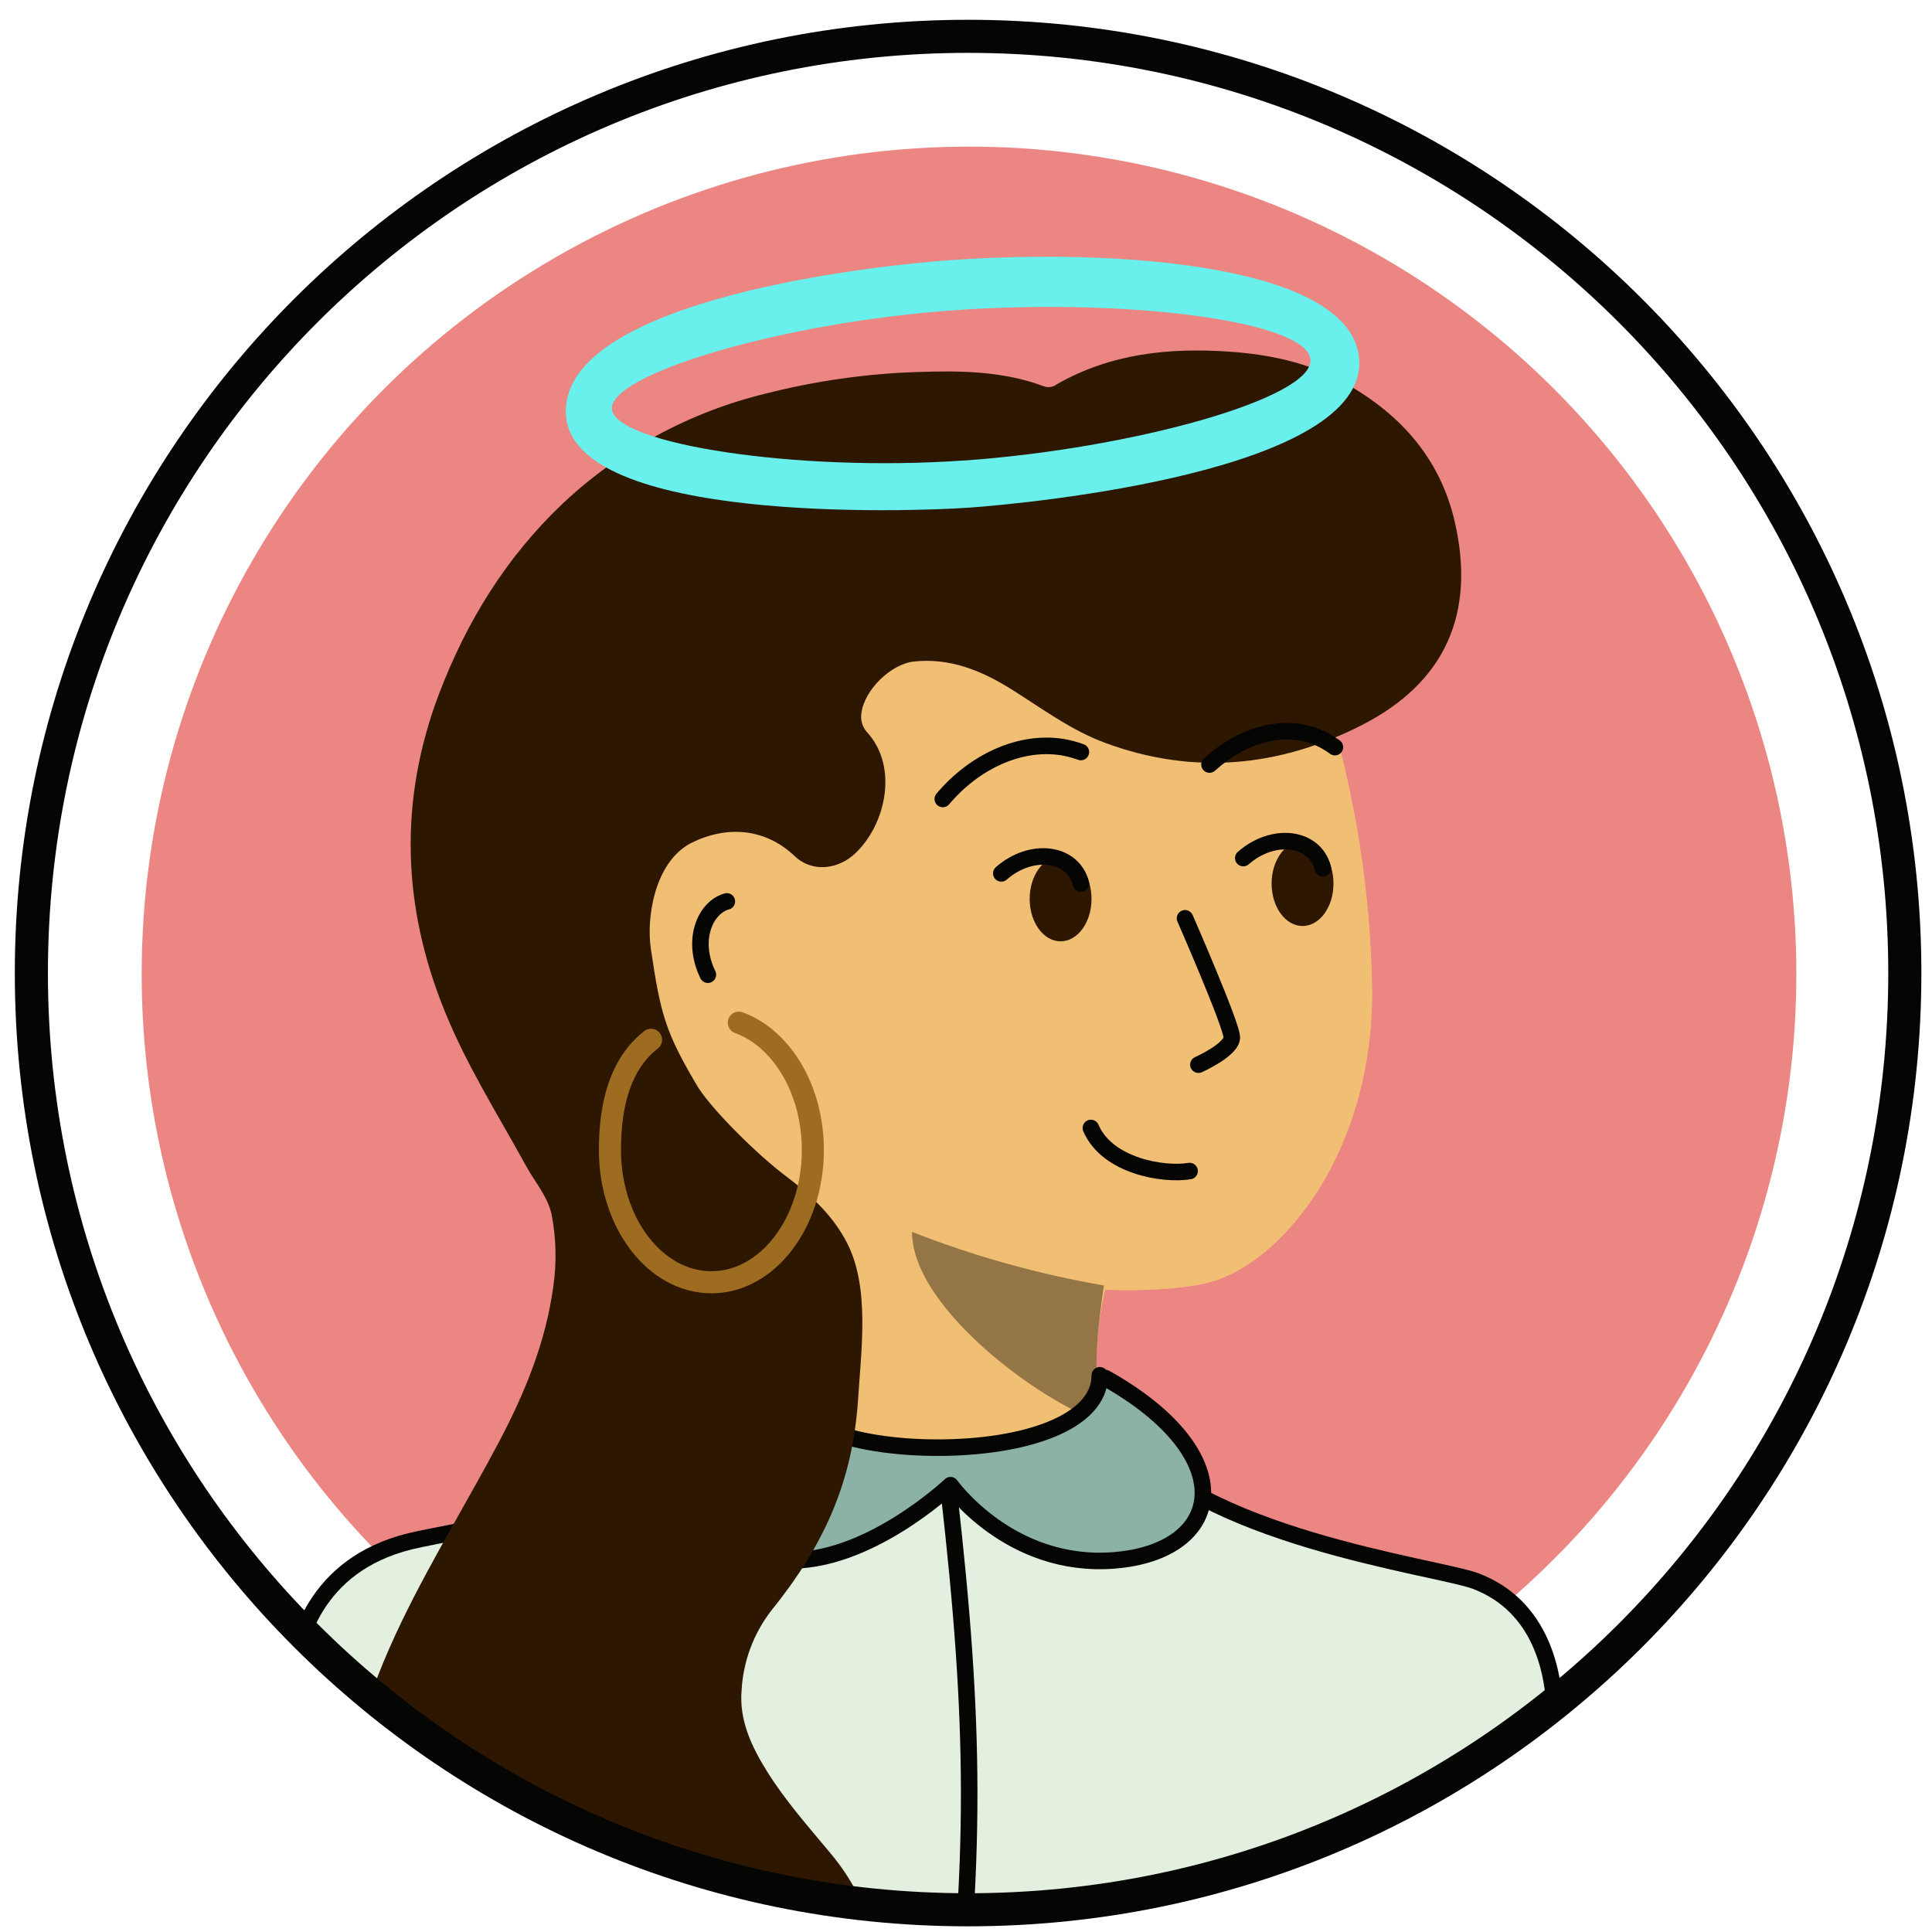 <svg width="66" height="66" viewBox="0 0 66 66" fill="none" xmlns="http://www.w3.org/2000/svg">
<g filter="url(#filter0_d_550:5068)">
<g clip-path="url(#clip0_550:5068)">
<path d="M1.071 32.487C1.071 14.814 15.398 0.487 33.071 0.487C50.744 0.487 65.071 14.814 65.071 32.487C65.071 50.16 50.744 64.487 33.071 64.487C15.398 64.487 1.071 50.16 1.071 32.487Z" fill="white"/>
<rect x="1.071" y="0.487" width="64.063" height="64.063" fill="#EB8682"/>
<circle cx="33.103" cy="32.518" r="30.147" stroke="white" stroke-width="3.768"/>
<path d="M37.753 43.304C36.387 43.262 32.335 41.969 31.529 41.372L37.753 43.304Z" fill="#F1BF73"/>
<path d="M38.315 49.677C40.835 53.207 48.982 54.254 50.372 54.759C52.652 55.623 53.04 57.959 53.074 59.231C53.171 62.857 53.597 69.076 52.325 72.363" fill="#F1BF73"/>
<path d="M38.315 49.677C36.786 46.922 37.753 43.304 37.753 43.304C37.753 43.304 40.715 43.445 41.903 42.837C44.186 41.852 46.899 38.251 46.871 33.096C46.806 28.453 45.83 23.868 43.999 19.605C42.347 15.311 32.093 11.298 24.369 18.797C24.369 18.797 20.204 22.622 22.623 28.979" fill="#F1BF73"/>
<path d="M10.621 72.363C9.521 68.822 9.954 59.512 10.113 58.198C10.273 56.884 10.887 54.219 14.141 53.407C15.58 53.044 24.59 51.58 26.418 49.041" fill="#F1BF73"/>
<path d="M26.86 39.441C26.86 39.441 23.835 37.715 22.628 34.116C21.422 30.517 22.623 28.979 22.623 28.979C23.591 27.528 27.445 27.172 27.445 31.55" fill="#F1BF73"/>
<path d="M26.86 39.441C27.091 44.015 27.149 46.114 26.418 49.041L26.86 39.441Z" fill="#F1BF73"/>
<path d="M38.315 49.677C40.835 53.207 48.982 54.254 50.372 54.759C52.652 55.623 53.04 57.959 53.074 59.231C53.171 62.857 53.597 69.076 52.325 72.363H10.621C9.521 68.822 9.954 59.512 10.113 58.198C10.273 56.884 10.887 54.219 14.141 53.407C15.58 53.044 24.59 51.58 26.418 49.041C27.149 46.114 27.091 44.015 26.86 39.441C26.86 39.441 23.835 37.715 22.628 34.116C21.422 30.517 22.623 28.979 22.623 28.979C20.204 22.622 24.369 18.797 24.369 18.797C32.093 11.298 42.347 15.311 43.999 19.605C45.83 23.868 46.806 28.453 46.871 33.096C46.899 38.251 44.186 41.852 41.903 42.837C40.715 43.445 37.753 43.304 37.753 43.304C37.753 43.304 36.786 46.922 38.315 49.677Z" fill="#F1BF73"/>
<path opacity="0.4" d="M37.71 43.159C37.528 44.44 37.247 46.322 37.71 47.828C35.995 47.42 31.156 44.059 31.156 41.329C33.274 42.16 35.469 42.773 37.71 43.159Z" fill="#050504"/>
<path d="M24.83 30.04C24.1 30.239 23.601 31.348 24.182 32.543" stroke="#050504" stroke-width="0.565" stroke-linecap="round"/>
<path d="M10.46 70.857C9.355 67.316 9.79 58.006 9.95 56.692C10.11 55.379 10.728 52.713 13.997 51.902C15.443 51.538 24.441 50.179 26.278 47.64" fill="#E3F0DF"/>
<path d="M10.46 70.857C9.355 67.316 9.79 58.006 9.95 56.692C10.11 55.379 10.728 52.713 13.997 51.902C15.443 51.538 24.441 50.179 26.278 47.64C26.278 47.64 29.383 49.146 32.207 48.958L38.325 48.205C40.856 51.734 49.003 52.749 50.4 53.253C52.691 54.117 53.081 56.453 53.114 57.726C53.212 61.351 53.639 67.57 52.361 70.857H12.725H10.46Z" fill="#E3F0DF"/>
<path d="M10.46 70.857C9.355 67.316 9.79 58.006 9.95 56.692C10.11 55.379 10.728 52.713 13.997 51.902C15.443 51.538 24.441 50.179 26.278 47.64C26.278 47.64 29.383 49.146 32.207 48.958L38.325 48.205C40.856 51.734 49.003 52.749 50.4 53.253C52.691 54.117 53.081 56.453 53.114 57.726C53.212 61.351 53.639 67.57 52.361 70.857H12.725H10.46Z" stroke="#050504" stroke-width="0.565" stroke-linecap="round" stroke-linejoin="round"/>
<path d="M32.413 50.181C33.322 58.194 33.359 62.686 32.413 70.699" stroke="#050504" stroke-width="0.565" stroke-linecap="round"/>
<path d="M37.572 46.228C37.572 47.856 34.984 48.7 32.029 48.7C29.074 48.7 26.549 47.856 26.549 46.228C21.557 49.937 24.134 52.429 26.849 52.547C29.638 52.67 32.471 49.982 32.471 49.982C32.471 49.982 34.497 52.833 38.058 52.551C41.823 52.252 42.481 48.975 37.759 46.322" fill="#8CB2A5"/>
<path d="M37.572 46.228C37.572 47.856 34.984 48.7 32.029 48.7C29.074 48.7 26.549 47.856 26.549 46.228C21.557 49.937 24.134 52.429 26.849 52.547C29.638 52.67 32.471 49.982 32.471 49.982C32.471 49.982 34.497 52.833 38.058 52.551C41.823 52.252 42.481 48.975 37.759 46.322" stroke="#050504" stroke-width="0.565" stroke-linecap="round" stroke-linejoin="round"/>
<path d="M27.157 28.501C27.771 29.073 28.656 28.935 29.226 28.39C30.292 27.367 30.683 25.402 29.609 24.247C29.534 24.161 29.479 24.06 29.448 23.95C29.416 23.84 29.409 23.725 29.427 23.612C29.521 22.819 30.437 21.925 31.226 21.844C32.448 21.715 33.514 22.149 34.526 22.777C35.59 23.443 36.591 24.199 37.775 24.631C40.775 25.735 43.715 25.448 46.517 24.019C49.368 22.567 50.419 20.21 49.696 17.068C49.182 14.836 47.754 13.307 45.8 12.253C44.616 11.613 43.323 11.351 41.992 11.259C39.934 11.119 37.939 11.322 36.103 12.374C36.041 12.421 35.968 12.453 35.892 12.465C35.815 12.477 35.736 12.47 35.663 12.444C34.257 11.916 32.787 11.905 31.321 11.955C29.58 12.013 27.85 12.26 26.161 12.691C23.565 13.319 21.174 14.615 19.22 16.451C17.297 18.277 15.942 20.468 14.996 22.953C13.614 26.611 13.74 30.221 15.2 33.809C15.954 35.662 17.022 37.347 17.978 39.089C18.275 39.63 18.706 40.114 18.841 40.723C19.002 41.544 19.021 42.387 18.899 43.214C18.641 45.1 17.932 46.824 17.053 48.491C15.969 50.543 14.749 52.519 13.736 54.609C12.528 57.113 11.683 59.689 11.782 62.493C11.749 63.406 11.815 64.32 11.978 65.219C12.405 67.81 13.934 69.745 15.727 71.484C16.91 72.63 18.378 73.298 20.001 73.594C21.586 73.885 23.17 74.176 24.793 73.963C26.48 73.745 27.78 72.938 28.545 71.377C28.892 70.667 29.199 69.937 29.465 69.192C30.323 66.8 30.038 64.561 28.388 62.577C27.625 61.657 26.826 60.765 26.192 59.742C25.669 58.901 25.248 58.003 25.334 56.993C25.388 56.007 25.738 55.061 26.337 54.281C28.137 52.055 29.128 49.886 29.312 47.06C29.423 45.336 29.718 43.216 28.931 41.696C28.488 40.841 27.802 40.144 26.84 39.419C25.879 38.694 24.376 37.211 23.853 36.399C22.733 34.521 22.566 33.906 22.232 31.643C22.079 30.609 22.354 28.712 23.595 28.052C24.815 27.439 26.135 27.524 27.157 28.501Z" fill="#2E1701"/>
<path d="M40.741 30.503C40.678 30.36 40.512 30.294 40.369 30.357C40.226 30.42 40.161 30.587 40.223 30.729L40.741 30.503ZM40.824 35.359C40.681 35.423 40.617 35.59 40.681 35.733C40.745 35.875 40.912 35.939 41.055 35.876L40.824 35.359ZM31.991 26.359C31.89 26.478 31.906 26.656 32.025 26.757C32.144 26.857 32.323 26.842 32.423 26.723L31.991 26.359ZM36.308 24.771L36.356 24.493L36.354 24.492L36.308 24.771ZM36.826 25.202C36.972 25.256 37.135 25.182 37.189 25.035C37.244 24.889 37.169 24.726 37.023 24.672L36.826 25.202ZM41.127 25.156C41.012 25.261 41.004 25.44 41.109 25.555C41.215 25.67 41.394 25.678 41.509 25.573L41.127 25.156ZM45.11 24.474L45.229 24.218L45.228 24.217L45.11 24.474ZM45.432 24.995C45.557 25.089 45.734 25.064 45.828 24.94C45.922 24.815 45.897 24.638 45.773 24.544L45.432 24.995ZM40.482 30.616C40.223 30.729 40.223 30.729 40.223 30.73C40.223 30.73 40.223 30.73 40.223 30.73C40.223 30.73 40.223 30.73 40.224 30.73C40.224 30.73 40.224 30.731 40.224 30.732C40.225 30.734 40.226 30.736 40.228 30.74C40.231 30.747 40.235 30.757 40.241 30.77C40.253 30.797 40.27 30.836 40.292 30.886C40.335 30.986 40.397 31.13 40.472 31.304C40.622 31.652 40.821 32.12 41.02 32.601C41.219 33.082 41.418 33.574 41.566 33.971C41.64 34.169 41.7 34.341 41.742 34.474C41.763 34.541 41.778 34.594 41.787 34.635C41.798 34.681 41.798 34.694 41.798 34.686H42.363C42.363 34.625 42.35 34.559 42.337 34.506C42.324 34.447 42.304 34.379 42.281 34.306C42.235 34.158 42.171 33.976 42.095 33.773C41.944 33.367 41.742 32.868 41.542 32.385C41.342 31.901 41.142 31.43 40.992 31.081C40.916 30.906 40.854 30.762 40.81 30.661C40.788 30.61 40.771 30.571 40.759 30.544C40.753 30.531 40.749 30.52 40.746 30.513C40.744 30.51 40.743 30.507 40.742 30.505C40.742 30.505 40.742 30.504 40.741 30.503C40.741 30.503 40.741 30.503 40.741 30.503C40.741 30.503 40.741 30.503 40.741 30.503C40.741 30.503 40.741 30.503 40.482 30.616ZM41.798 34.686C41.798 34.672 41.799 34.712 41.702 34.809C41.616 34.895 41.494 34.985 41.359 35.071C41.226 35.155 41.092 35.227 40.989 35.279C40.939 35.305 40.897 35.325 40.867 35.339C40.853 35.346 40.842 35.351 40.834 35.355C40.83 35.356 40.828 35.358 40.826 35.358C40.825 35.359 40.824 35.359 40.824 35.359C40.824 35.359 40.824 35.359 40.824 35.359C40.824 35.359 40.824 35.359 40.824 35.359C40.824 35.359 40.824 35.359 40.824 35.359C40.824 35.359 40.824 35.359 40.939 35.617C41.055 35.876 41.055 35.875 41.055 35.875C41.055 35.875 41.055 35.875 41.055 35.875C41.055 35.875 41.055 35.875 41.055 35.875C41.055 35.875 41.056 35.875 41.056 35.875C41.057 35.874 41.058 35.874 41.059 35.873C41.062 35.872 41.065 35.871 41.07 35.868C41.079 35.864 41.093 35.858 41.109 35.85C41.142 35.834 41.19 35.812 41.246 35.783C41.358 35.726 41.508 35.645 41.661 35.549C41.811 35.454 41.974 35.337 42.102 35.209C42.219 35.092 42.363 34.91 42.363 34.686H41.798ZM32.423 26.723C33.451 25.503 34.926 24.831 36.262 25.05L36.354 24.492C34.771 24.233 33.11 25.03 31.991 26.359L32.423 26.723ZM36.26 25.05C36.453 25.083 36.643 25.134 36.826 25.202L37.023 24.672C36.806 24.592 36.583 24.532 36.356 24.493L36.26 25.05ZM41.509 25.573C42.594 24.579 43.934 24.242 44.991 24.73L45.228 24.217C43.898 23.603 42.319 24.064 41.127 25.156L41.509 25.573ZM44.991 24.73C45.147 24.803 45.295 24.891 45.432 24.995L45.773 24.544C45.603 24.416 45.421 24.307 45.229 24.218L44.991 24.73Z" fill="#050504"/>
<path d="M37.266 37.779C37.824 39.085 39.757 39.399 40.638 39.251" stroke="#050504" stroke-width="0.565" stroke-miterlimit="10" stroke-linecap="round"/>
<path d="M36.231 31.403C36.815 31.403 37.288 30.754 37.288 29.954C37.288 29.153 36.815 28.504 36.231 28.504C35.648 28.504 35.175 29.153 35.175 29.954C35.175 30.754 35.648 31.403 36.231 31.403Z" fill="#2E1701"/>
<path d="M36.926 29.43C36.644 28.353 35.229 28.186 34.206 29.082" stroke="#050504" stroke-width="0.565" stroke-linecap="round"/>
<path d="M44.497 30.88C45.081 30.88 45.554 30.231 45.554 29.43C45.554 28.63 45.081 27.981 44.497 27.981C43.913 27.981 43.44 28.63 43.44 29.43C43.44 30.231 43.913 30.88 44.497 30.88Z" fill="#2E1701"/>
<path d="M45.192 28.907C44.909 27.83 43.495 27.663 42.472 28.559" stroke="#050504" stroke-width="0.565" stroke-linecap="round"/>
<path d="M22.241 34.767C21.231 35.557 20.836 36.885 20.836 38.532C20.836 41.027 22.388 43.05 24.302 43.05C26.216 43.05 27.768 41.027 27.768 38.532C27.768 36.46 26.698 34.714 25.239 34.181" stroke="#9D6C21" stroke-width="0.754" stroke-linecap="round" stroke-linejoin="round"/>
<path d="M32.534 8.129C28.612 8.407 19.078 9.742 19.335 13.435C19.593 17.129 31.072 16.732 33.122 16.587C35.172 16.441 46.696 15.339 46.431 11.518C46.206 8.312 38.27 7.724 32.534 8.129ZM32.931 14.976C27.174 15.383 20.987 14.401 20.904 13.216C20.821 12.032 26.694 10.264 32.581 9.846C38.526 9.42 44.676 10.216 44.768 11.534C44.86 12.852 38.686 14.572 32.931 14.979V14.976Z" fill="#69F0ED"/>
</g>
<path d="M33.071 63.922C15.71 63.922 1.637 49.848 1.637 32.487H0.506C0.506 50.472 15.086 65.052 33.071 65.052V63.922ZM64.506 32.487C64.506 49.848 50.432 63.922 33.071 63.922V65.052C51.057 65.052 65.637 50.472 65.637 32.487H64.506ZM33.071 1.052C50.432 1.052 64.506 15.126 64.506 32.487H65.637C65.637 14.502 51.057 -0.078 33.071 -0.078V1.052ZM33.071 -0.078C15.086 -0.078 0.506 14.502 0.506 32.487H1.637C1.637 15.126 15.71 1.052 33.071 1.052V-0.078Z" fill="#050504"/>
</g>
<defs>
<filter id="filter0_d_550:5068" x="0.318" y="0.487" width="65.507" height="65.507" filterUnits="userSpaceOnUse" color-interpolation-filters="sRGB">
<feFlood flood-opacity="0" result="BackgroundImageFix"/>
<feColorMatrix in="SourceAlpha" type="matrix" values="0 0 0 0 0 0 0 0 0 0 0 0 0 0 0 0 0 0 127 0" result="hardAlpha"/>
<feOffset dy="0.754"/>
<feGaussianBlur stdDeviation="0.377"/>
<feColorMatrix type="matrix" values="0 0 0 0 0 0 0 0 0 0 0 0 0 0 0 0 0 0 0.25 0"/>
<feBlend mode="normal" in2="BackgroundImageFix" result="effect1_dropShadow_550:5068"/>
<feBlend mode="normal" in="SourceGraphic" in2="effect1_dropShadow_550:5068" result="shape"/>
</filter>
<clipPath id="clip0_550:5068">
<path d="M1.071 32.487C1.071 14.814 15.398 0.487 33.071 0.487C50.744 0.487 65.071 14.814 65.071 32.487C65.071 50.16 50.744 64.487 33.071 64.487C15.398 64.487 1.071 50.16 1.071 32.487Z" fill="white"/>
</clipPath>
</defs>
</svg>

